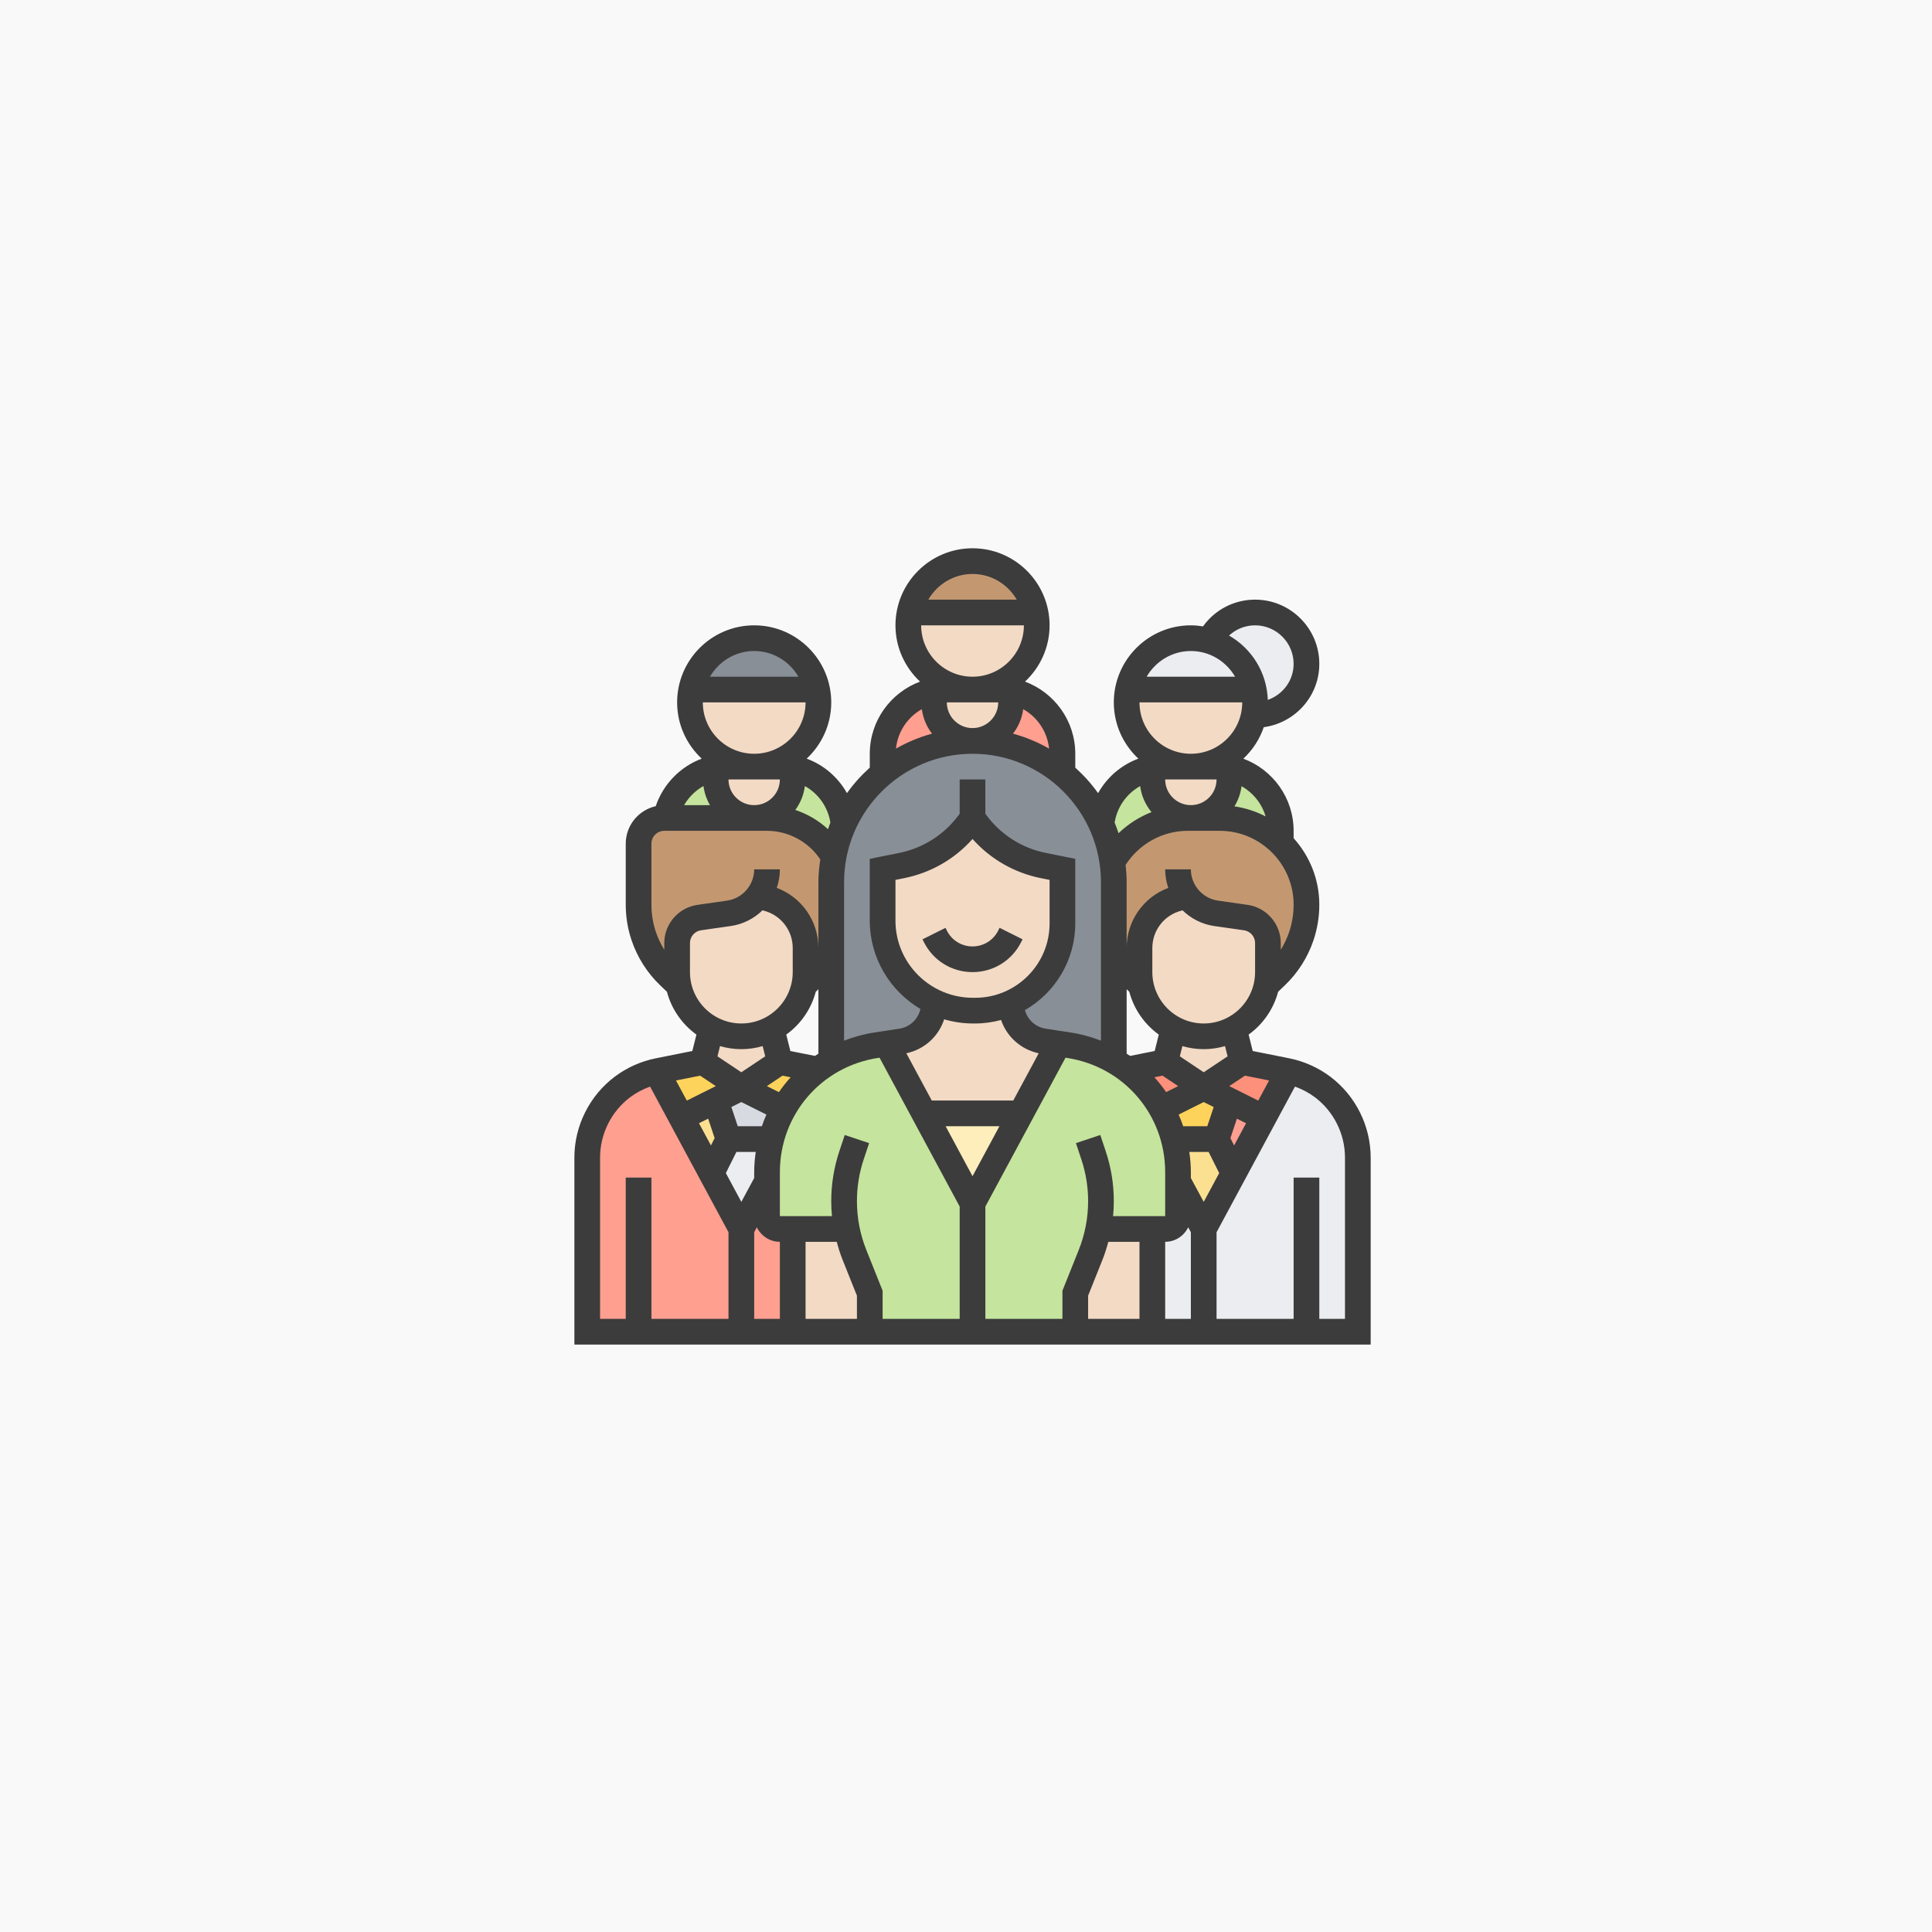<?xml version="1.0" encoding="UTF-8"?>
<svg width="148px" height="148px" viewBox="0 0 148 148" version="1.1" xmlns="http://www.w3.org/2000/svg" xmlns:xlink="http://www.w3.org/1999/xlink">
    <!-- Generator: Sketch 64 (93537) - https://sketch.com -->
    <title>Artboard</title>
    <desc>Created with Sketch.</desc>
    <g id="Artboard" stroke="none" stroke-width="1" fill="none" fill-rule="evenodd">
        <rect fill="#F9F9F9" x="0" y="0" width="148" height="148"></rect>
        <g id="people" opacity="0.76" transform="translate(44, 42)" fill-rule="nonzero">
            <g id="Group" transform="translate(1, 1)">
                <path d="M17.602,9.833 L7.965,9.833 C8.417,7.591 10.404,5.9 12.783,5.9 C15.163,5.9 17.149,7.591 17.602,9.833 Z" id="Path" fill="#656D78"></path>
                <path d="M34.318,3.933 L24.682,3.933 C25.134,1.691 27.12,0 29.5,0 C31.88,0 33.866,1.691 34.318,3.933 Z" id="Path" fill="#B27946"></path>
                <path d="M47.613,6.097 C49.344,6.608 50.671,8.044 51.035,9.833 L41.398,9.833 C41.851,7.591 43.837,5.9 46.217,5.9 C46.699,5.9 47.17,5.969 47.613,6.097 L47.613,6.097 Z" id="Path" fill="#E6E9ED"></path>
                <path d="M55.067,7.867 C55.067,10.04 53.306,11.8 51.133,11.8 C51.104,11.8 51.065,11.8 51.035,11.8 C51.104,11.485 51.133,11.151 51.133,10.817 C51.133,10.482 51.104,10.148 51.035,9.833 C50.671,8.044 49.344,6.608 47.613,6.097 C48.272,4.818 49.599,3.933 51.133,3.933 C53.306,3.933 55.067,5.694 55.067,7.867 Z" id="Path" fill="#E6E9ED"></path>
                <path d="M9.833,16.717 C9.833,18.349 11.151,19.667 12.783,19.667 L5.998,19.667 C6.382,17.739 7.906,16.225 9.833,15.832 L9.833,16.717 Z" id="Path" fill="#B4DD7F"></path>
                <path d="M19.637,20.129 C19.283,20.906 19.027,21.732 18.87,22.597 C17.838,20.847 15.94,19.667 13.767,19.667 L12.783,19.667 C13.6,19.667 14.337,19.332 14.868,18.801 C15.399,18.27 15.733,17.533 15.733,16.717 L15.733,15.832 C17.808,16.255 19.411,17.985 19.637,20.129 L19.637,20.129 Z" id="Path" fill="#B4DD7F"></path>
                <path d="M53.1,20.65 L53.1,21.594 C51.9,20.404 50.258,19.667 48.429,19.667 L46.217,19.667 C47.033,19.667 47.77,19.332 48.301,18.801 C48.832,18.27 49.167,17.533 49.167,16.717 L49.167,15.832 C51.409,16.284 53.1,18.27 53.1,20.65 Z" id="Path" fill="#B4DD7F"></path>
                <path d="M46.217,19.667 L45.971,19.667 C43.503,19.667 41.349,21.014 40.209,23.02 L40.199,23.02 C40.061,22.007 39.766,21.034 39.363,20.129 C39.589,17.985 41.192,16.255 43.267,15.832 L43.267,16.717 C43.267,18.349 44.584,19.667 46.217,19.667 L46.217,19.667 Z" id="Path" fill="#B4DD7F"></path>
                <path d="M26.55,10.817 C26.55,12.449 27.868,13.767 29.5,13.767 C26.884,13.767 24.485,14.691 22.617,16.235 L22.617,14.75 C22.617,12.37 24.308,10.384 26.55,9.932 L26.55,10.817 Z" id="Path" fill="#FF826E"></path>
                <path d="M36.383,14.75 L36.383,16.235 C34.515,14.691 32.116,13.767 29.5,13.767 C30.316,13.767 31.054,13.432 31.585,12.901 C32.116,12.37 32.45,11.633 32.45,10.817 L32.45,9.932 C33.414,10.128 34.279,10.6 34.948,11.269 C35.833,12.164 36.383,13.393 36.383,14.75 Z" id="Path" fill="#FF826E"></path>
                <path d="M7.208,42.608 L9.509,46.876 L11.8,51.133 L11.8,59 L3.933,59 L0,59 L0,45.666 C0,43.532 1.003,41.536 2.704,40.258 C3.471,39.678 4.356,39.274 5.3,39.068 L7.208,42.608 Z" id="Path" fill="#FF826E"></path>
                <path d="M15.733,51.133 L15.733,59 L11.8,59 L11.8,51.133 L13.767,47.485 L13.767,50.15 C13.767,50.691 14.209,51.133 14.75,51.133 L15.733,51.133 Z" id="Path" fill="#FF826E"></path>
                <path d="M10.817,44.25 L14.091,44.25 C13.885,45.056 13.767,45.912 13.767,46.787 L13.767,47.485 L11.8,51.133 L9.509,46.876 L10.817,44.25 Z" id="Path" fill="#E6E9ED"></path>
                <path d="M11.8,40.317 L15.045,41.939 C14.632,42.657 14.317,43.434 14.101,44.25 L14.091,44.25 L10.817,44.25 L9.833,41.3 L11.8,40.317 Z" id="Path" fill="#CCD1D9"></path>
                <polygon id="Path" fill="#FCD770" points="10.817 44.25 9.509 46.876 7.208 42.608 9.833 41.3"></polygon>
                <path d="M14.75,38.35 L17.68,38.94 C16.599,39.746 15.704,40.769 15.045,41.939 L11.8,40.317 L14.75,38.35 Z" id="Path" fill="#FFC729"></path>
                <path d="M11.8,40.317 L9.833,41.3 L7.208,42.608 L5.3,39.068 C5.349,39.048 5.389,39.038 5.438,39.029 L8.85,38.35 L11.8,40.317 Z" id="Path" fill="#FFC729"></path>
                <path d="M18.683,30.031 C18.32,30.68 17.857,31.27 17.317,31.781 L16.618,32.45 C16.687,32.135 16.717,31.801 16.717,31.467 L16.717,29.618 C16.717,27.819 15.488,26.245 13.737,25.803 L13.088,25.645 L13.078,25.636 C12.557,26.334 11.771,26.835 10.846,26.963 L8.575,27.288 C7.601,27.435 6.883,28.261 6.883,29.235 L6.883,31.467 C6.883,31.801 6.913,32.135 6.982,32.45 L6.284,31.781 C5.389,30.926 4.71,29.874 4.317,28.694 C4.061,27.927 3.933,27.12 3.933,26.304 L3.933,21.633 C3.933,20.552 4.818,19.667 5.9,19.667 L5.998,19.667 L12.783,19.667 L13.767,19.667 C15.94,19.667 17.838,20.847 18.87,22.597 C18.742,23.246 18.683,23.905 18.683,24.583 L18.683,30.031 Z" id="Path" fill="#B27946"></path>
                <path d="M52.117,29.235 C52.117,28.261 51.399,27.435 50.425,27.288 L48.154,26.963 C47.23,26.835 46.443,26.334 45.922,25.636 L45.912,25.645 L45.263,25.803 C43.513,26.245 42.283,27.819 42.283,29.618 L42.283,31.467 C42.283,31.801 42.313,32.135 42.382,32.45 L41.684,31.781 C41.143,31.27 40.681,30.68 40.317,30.031 L40.317,24.583 C40.317,24.052 40.277,23.531 40.199,23.02 L40.209,23.02 C41.349,21.014 43.503,19.667 45.971,19.667 L46.217,19.667 L48.429,19.667 C50.258,19.667 51.9,20.404 53.1,21.594 C54.319,22.794 55.067,24.465 55.067,26.304 C55.067,27.12 54.939,27.927 54.683,28.694 C54.29,29.874 53.611,30.926 52.717,31.781 L52.018,32.45 C52.087,32.135 52.117,31.801 52.117,31.467 L52.117,29.235 Z" id="Path" fill="#B27946"></path>
                <path d="M55.067,59 L47.2,59 L47.2,51.133 L49.491,46.876 L51.792,42.608 L53.7,39.068 C54.644,39.274 55.529,39.678 56.296,40.258 C57.151,40.897 57.82,41.713 58.282,42.637 C58.744,43.562 59,44.604 59,45.666 L59,59 L55.067,59 Z" id="Path" fill="#E6E9ED"></path>
                <path d="M47.2,51.133 L47.2,59 L43.267,59 L43.267,51.133 L44.25,51.133 C44.791,51.133 45.233,50.691 45.233,50.15 L45.233,47.485 L47.2,51.133 Z" id="Path" fill="#E6E9ED"></path>
                <path d="M48.183,44.25 L49.491,46.876 L47.2,51.133 L45.233,47.485 L45.233,46.787 C45.233,45.912 45.115,45.056 44.909,44.25 L48.183,44.25 Z" id="Path" fill="#FCD770"></path>
                <path d="M49.167,41.3 L48.183,44.25 L44.909,44.25 L44.899,44.25 C44.683,43.434 44.368,42.657 43.955,41.939 L47.2,40.317 L49.167,41.3 Z" id="Path" fill="#FFC729"></path>
                <polygon id="Path" fill="#FF826E" points="51.792 42.608 49.491 46.876 48.183 44.25 49.167 41.3"></polygon>
                <path d="M53.7,39.068 L51.792,42.608 L49.167,41.3 L47.2,40.317 L50.15,38.35 L53.562,39.029 C53.611,39.038 53.651,39.048 53.7,39.068 Z" id="Path" fill="#FC6E51"></path>
                <path d="M47.2,40.317 L43.955,41.939 C43.296,40.769 42.401,39.746 41.32,38.94 L44.25,38.35 L47.2,40.317 Z" id="Path" fill="#FC6E51"></path>
                <path d="M21.633,56.05 L21.633,59 L15.733,59 L15.733,51.133 L19.873,51.133 C20.011,51.812 20.207,52.471 20.463,53.12 L21.633,56.05 Z" id="Path" fill="#F0D0B4"></path>
                <path d="M43.267,51.133 L43.267,59 L37.367,59 L37.367,56.05 L38.537,53.12 C38.792,52.471 38.989,51.812 39.127,51.133 L43.267,51.133 Z" id="Path" fill="#F0D0B4"></path>
                <path d="M19.873,51.133 L15.733,51.133 L14.75,51.133 C14.209,51.133 13.767,50.691 13.767,50.15 L13.767,47.485 L13.767,46.787 C13.767,45.912 13.885,45.056 14.091,44.25 L14.101,44.25 C14.317,43.434 14.632,42.657 15.045,41.939 C15.704,40.769 16.599,39.746 17.68,38.94 C17.995,38.694 18.339,38.468 18.693,38.281 C19.726,37.681 20.876,37.268 22.105,37.072 L22.922,36.944 L25.793,42.283 L29.5,49.167 L29.5,59 L21.633,59 L21.633,56.05 L20.463,53.12 C20.207,52.471 20.011,51.812 19.873,51.133 L19.873,51.133 Z" id="Path" fill="#B4DD7F"></path>
                <path d="M39.127,51.133 C38.989,51.812 38.792,52.471 38.537,53.12 L37.367,56.05 L37.367,59 L29.5,59 L29.5,49.167 L33.207,42.283 L36.078,36.944 L36.895,37.072 C38.124,37.268 39.274,37.681 40.307,38.281 C40.661,38.468 41.005,38.694 41.32,38.94 C42.401,39.746 43.296,40.769 43.955,41.939 C44.368,42.657 44.683,43.434 44.899,44.25 L44.909,44.25 C45.115,45.056 45.233,45.912 45.233,46.787 L45.233,47.485 L45.233,50.15 C45.233,50.691 44.791,51.133 44.25,51.133 L43.267,51.133 L39.127,51.133 Z" id="Path" fill="#B4DD7F"></path>
                <polygon id="Path" fill="#FFEAA7" points="33.207 42.283 29.5 49.167 25.793 42.283"></polygon>
                <path d="M29.5,19.667 C28.241,21.555 26.285,22.863 24.052,23.315 L22.617,23.6 L22.617,27.533 C22.617,30.267 24.22,32.637 26.55,33.748 L26.55,33.856 C26.55,35.312 25.488,36.55 24.052,36.767 L22.922,36.944 L22.105,37.072 C20.876,37.268 19.726,37.681 18.693,38.281 L18.683,38.271 L18.683,30.031 L18.683,24.583 C18.683,23.905 18.742,23.246 18.87,22.597 C19.027,21.732 19.283,20.906 19.637,20.129 C20.326,18.605 21.348,17.277 22.617,16.235 C24.485,14.691 26.884,13.767 29.5,13.767 C32.116,13.767 34.515,14.691 36.383,16.235 C36.649,16.451 36.904,16.687 37.15,16.933 C38.065,17.848 38.822,18.929 39.363,20.129 C39.766,21.034 40.061,22.007 40.199,23.02 C40.277,23.531 40.317,24.052 40.317,24.583 L40.317,30.031 L40.317,38.271 L40.307,38.281 C39.274,37.681 38.124,37.268 36.895,37.072 L36.078,36.944 L34.948,36.767 C33.512,36.55 32.45,35.312 32.45,33.856 L32.45,33.827 C34.771,32.775 36.383,30.444 36.383,27.74 L36.383,23.6 L34.948,23.315 C33.827,23.089 32.784,22.646 31.86,22.027 C30.936,21.407 30.129,20.611 29.5,19.667 L29.5,19.667 Z" id="Path" fill="#656D78"></path>
                <path d="M15.733,15.832 L15.733,16.717 C15.733,17.533 15.399,18.27 14.868,18.801 C14.337,19.332 13.6,19.667 12.783,19.667 C11.151,19.667 9.833,18.349 9.833,16.717 L9.833,15.832 C10.148,15.763 10.482,15.733 10.817,15.733 L12.783,15.733 L14.75,15.733 C15.084,15.733 15.419,15.763 15.733,15.832 Z" id="Path" fill="#F0D0B4"></path>
                <path d="M17.602,9.833 C17.671,10.148 17.7,10.482 17.7,10.817 C17.7,13.531 15.497,15.733 12.783,15.733 C10.069,15.733 7.867,13.531 7.867,10.817 C7.867,10.482 7.896,10.148 7.965,9.833 L17.602,9.833 Z" id="Path" fill="#F0D0B4"></path>
                <path d="M32.45,9.932 L32.45,10.817 C32.45,11.633 32.116,12.37 31.585,12.901 C31.054,13.432 30.316,13.767 29.5,13.767 C27.868,13.767 26.55,12.449 26.55,10.817 L26.55,9.932 C26.865,9.863 27.199,9.833 27.533,9.833 L29.5,9.833 L31.467,9.833 C31.801,9.833 32.135,9.863 32.45,9.932 Z" id="Path" fill="#F0D0B4"></path>
                <path d="M34.318,3.933 C34.387,4.248 34.417,4.582 34.417,4.917 C34.417,7.631 32.214,9.833 29.5,9.833 C26.786,9.833 24.583,7.631 24.583,4.917 C24.583,4.582 24.613,4.248 24.682,3.933 L34.318,3.933 Z" id="Path" fill="#F0D0B4"></path>
                <path d="M49.167,15.832 L49.167,16.717 C49.167,17.533 48.832,18.27 48.301,18.801 C47.77,19.332 47.033,19.667 46.217,19.667 C44.584,19.667 43.267,18.349 43.267,16.717 L43.267,15.832 C43.581,15.763 43.916,15.733 44.25,15.733 L46.217,15.733 L48.183,15.733 C48.518,15.733 48.852,15.763 49.167,15.832 Z" id="Path" fill="#F0D0B4"></path>
                <path d="M51.035,11.8 C50.583,14.042 48.596,15.733 46.217,15.733 C43.503,15.733 41.3,13.531 41.3,10.817 C41.3,10.482 41.33,10.148 41.398,9.833 L51.035,9.833 C51.104,10.148 51.133,10.482 51.133,10.817 C51.133,11.151 51.104,11.485 51.035,11.8 L51.035,11.8 Z" id="Path" fill="#F0D0B4"></path>
                <path d="M47.2,36.383 C48.036,36.383 48.822,36.177 49.511,35.803 L50.15,38.35 L47.2,40.317 L44.25,38.35 L44.889,35.803 L47.2,36.383 Z" id="Path" fill="#F0D0B4"></path>
                <path d="M45.922,25.636 C46.443,26.334 47.23,26.835 48.154,26.963 L50.425,27.288 C51.399,27.435 52.117,28.261 52.117,29.235 L52.117,31.467 C52.117,31.801 52.087,32.135 52.018,32.45 C51.723,33.905 50.789,35.125 49.511,35.803 C48.822,36.177 48.036,36.383 47.2,36.383 L44.889,35.803 C44.456,35.577 44.063,35.292 43.719,34.948 C43.05,34.269 42.578,33.414 42.382,32.45 C42.313,32.135 42.283,31.801 42.283,31.467 L42.283,29.618 C42.283,27.819 43.513,26.245 45.263,25.803 L45.912,25.645 L45.922,25.636 Z" id="Path" fill="#F0D0B4"></path>
                <path d="M14.75,38.35 L11.8,40.317 L8.85,38.35 L9.489,35.803 C10.178,36.177 10.964,36.383 11.8,36.383 L14.111,35.803 L14.75,38.35 Z" id="Path" fill="#F0D0B4"></path>
                <path d="M13.737,25.803 C15.488,26.245 16.717,27.819 16.717,29.618 L16.717,31.467 C16.717,31.801 16.687,32.135 16.618,32.45 C16.422,33.414 15.95,34.269 15.281,34.948 C14.937,35.292 14.543,35.577 14.111,35.803 L11.8,36.383 C10.964,36.383 10.178,36.177 9.489,35.803 C8.211,35.125 7.277,33.905 6.982,32.45 C6.913,32.135 6.883,31.801 6.883,31.467 L6.883,29.235 C6.883,28.261 7.601,27.435 8.575,27.288 L10.846,26.963 C11.771,26.835 12.557,26.334 13.078,25.636 L13.088,25.645 L13.737,25.803 Z" id="Path" fill="#F0D0B4"></path>
                <path d="M36.078,36.944 L33.207,42.283 L25.793,42.283 L22.922,36.944 L24.052,36.767 C25.488,36.55 26.55,35.312 26.55,33.856 L26.55,33.748 C27.455,34.181 28.458,34.417 29.529,34.417 L29.706,34.417 C30.68,34.417 31.614,34.21 32.45,33.827 L32.45,33.856 C32.45,35.312 33.512,36.55 34.948,36.767 L36.078,36.944 Z" id="Path" fill="#F0D0B4"></path>
                <path d="M36.383,23.6 L36.383,27.74 C36.383,30.444 34.771,32.775 32.45,33.827 C31.614,34.21 30.68,34.417 29.706,34.417 L29.529,34.417 C28.458,34.417 27.455,34.181 26.55,33.748 C24.22,32.637 22.617,30.267 22.617,27.533 C22.617,25.399 22.617,23.6 22.617,23.6 L24.052,23.315 C26.285,22.863 28.241,21.555 29.5,19.667 C30.129,20.611 30.936,21.407 31.86,22.027 C32.784,22.646 33.827,23.089 34.948,23.315 L36.383,23.6 Z" id="Path" fill="#F0D0B4"></path>
            </g>
            <g id="Group" fill="#000000">
                <path d="M57.9,40.473 C56.979,39.783 55.898,39.299 54.768,39.072 L51.964,38.512 L51.65,37.254 C52.745,36.465 53.557,35.311 53.911,33.971 L54.411,33.495 C55.419,32.535 56.186,31.328 56.626,30.008 C56.917,29.136 57.065,28.226 57.065,27.304 C57.065,25.345 56.316,23.562 55.097,22.209 L55.097,21.645 C55.097,19.113 53.491,16.954 51.246,16.118 C51.949,15.462 52.491,14.637 52.809,13.707 C55.206,13.379 57.065,11.34 57.065,8.855 C57.065,6.142 54.858,3.935 52.145,3.935 C50.538,3.935 49.071,4.707 48.155,5.984 C47.852,5.936 47.543,5.903 47.226,5.903 C43.97,5.903 41.323,8.551 41.323,11.806 C41.323,13.508 42.05,15.037 43.204,16.116 C41.889,16.602 40.8,17.542 40.119,18.759 C39.611,18.044 39.022,17.391 38.371,16.805 L38.371,15.742 C38.371,13.209 36.765,11.051 34.52,10.215 C35.675,9.136 36.403,7.604 36.403,5.903 C36.403,2.648 33.756,-6.99082369e-15 30.5,-6.99082369e-15 C27.244,-6.99082369e-15 24.597,2.648 24.597,5.903 C24.597,7.604 25.325,9.136 26.48,10.215 C24.235,11.051 22.629,13.209 22.629,15.742 L22.629,16.805 C21.978,17.391 21.389,18.043 20.881,18.758 C20.199,17.542 19.111,16.601 17.795,16.115 C18.95,15.037 19.677,13.508 19.677,11.806 C19.677,8.551 17.03,5.903 13.774,5.903 C10.519,5.903 7.871,8.551 7.871,11.806 C7.871,13.508 8.599,15.038 9.754,16.117 C8.113,16.73 6.807,18.061 6.232,19.756 C4.919,20.056 3.935,21.227 3.935,22.629 L3.935,27.304 C3.935,28.226 4.083,29.136 4.374,30.007 C4.814,31.328 5.581,32.535 6.588,33.494 L7.089,33.971 C7.443,35.311 8.255,36.464 9.35,37.254 L9.036,38.512 L6.232,39.072 C5.103,39.298 4.021,39.783 3.101,40.473 C1.16,41.929 -7.86467665e-15,44.248 -7.86467665e-15,46.674 L-7.86467665e-15,61 L61,61 L61,46.674 C61,44.248 59.84,41.929 57.9,40.473 Z M18.492,33.972 L18.694,33.779 L18.694,38.718 C18.605,38.775 18.514,38.828 18.427,38.888 L16.545,38.513 L16.231,37.255 C17.326,36.465 18.138,35.312 18.492,33.972 L18.492,33.972 Z M15.949,40.4 L16.568,40.524 C16.243,40.883 15.942,41.262 15.668,41.662 L14.747,41.202 L15.949,40.4 Z M12.516,44.274 L12.026,42.805 L12.79,42.423 L14.71,43.382 C14.581,43.673 14.465,43.97 14.362,44.273 L12.516,44.273 L12.516,44.274 Z M10.248,43.694 L10.744,45.182 L10.462,45.745 L9.546,44.044 L10.248,43.694 Z M12.414,46.242 L13.893,46.242 C13.821,46.751 13.774,47.267 13.774,47.795 L13.774,48.242 L12.79,50.069 L11.604,47.864 L12.414,46.242 Z M13.774,52.393 L13.978,52.015 C14.297,52.672 14.965,53.129 15.742,53.129 L15.742,59.032 L13.774,59.032 L13.774,52.393 Z M17.71,53.129 L20.098,53.129 C20.221,53.589 20.362,54.046 20.541,54.494 L21.645,57.253 L21.645,59.032 L17.71,59.032 L17.71,53.129 Z M22.368,53.763 C21.888,52.564 21.645,51.302 21.645,50.009 C21.645,48.921 21.82,47.846 22.163,46.814 L22.578,45.569 L20.712,44.946 L20.296,46.191 C19.886,47.426 19.677,48.709 19.677,50.009 C19.677,50.396 19.696,50.78 19.733,51.161 L15.742,51.161 L15.742,47.795 C15.742,43.394 18.9,39.713 23.251,39.043 L23.377,39.023 L29.516,50.425 L29.516,59.032 L23.613,59.032 L23.613,56.876 L22.368,53.763 Z M30.5,22.269 C31.871,23.811 33.695,24.862 35.753,25.274 L36.403,25.404 L36.403,28.738 C36.403,31.879 33.847,34.435 30.707,34.435 L30.533,34.435 C27.26,34.435 24.597,31.787 24.597,28.53 L24.597,25.404 L25.247,25.274 C27.305,24.862 29.129,23.811 30.5,22.269 Z M28.327,36.085 C29.028,36.288 29.767,36.403 30.533,36.403 L30.707,36.403 C31.392,36.403 32.054,36.304 32.687,36.135 C33.123,37.414 34.195,38.39 35.57,38.687 L33.621,42.306 L27.379,42.306 L25.43,38.687 C26.822,38.386 27.903,37.388 28.327,36.085 L28.327,36.085 Z M30.5,48.102 L28.439,44.274 L32.561,44.274 L30.5,48.102 Z M31.484,50.426 L37.624,39.024 L37.75,39.044 C42.1,39.713 45.258,43.394 45.258,47.795 L45.258,51.161 L41.268,51.161 C41.304,50.78 41.323,50.396 41.323,50.009 C41.323,48.709 41.114,47.426 40.703,46.191 L40.288,44.946 L38.422,45.569 L38.836,46.813 C39.18,47.846 39.355,48.921 39.355,50.009 C39.355,51.301 39.112,52.564 38.632,53.763 L37.387,56.876 L37.387,59.032 L31.484,59.032 L31.484,50.426 Z M42.306,33.779 L42.508,33.971 C42.862,35.311 43.674,36.464 44.769,37.254 L44.455,38.512 L42.573,38.888 C42.486,38.827 42.395,38.774 42.306,38.717 L42.306,33.779 Z M48.484,44.274 L46.638,44.274 C46.535,43.97 46.419,43.673 46.29,43.383 L48.21,42.423 L48.974,42.805 L48.484,44.274 Z M45.332,41.661 C45.057,41.261 44.756,40.882 44.432,40.523 L45.051,40.399 L46.254,41.2 L45.332,41.661 Z M39.355,57.253 L40.459,54.494 C40.638,54.047 40.779,53.589 40.902,53.129 L43.29,53.129 L43.29,59.032 L39.355,59.032 L39.355,57.253 Z M45.258,53.129 C46.035,53.129 46.703,52.672 47.022,52.015 L47.226,52.393 L47.226,59.032 L45.258,59.032 L45.258,53.129 Z M48.21,50.069 L47.226,48.242 L47.226,47.795 C47.226,47.267 47.179,46.751 47.106,46.242 L48.585,46.242 L49.396,47.865 L48.21,50.069 Z M50.538,45.746 L50.256,45.183 L50.752,43.695 L51.453,44.046 L50.538,45.746 Z M53.218,40.77 L52.387,42.311 L50.167,41.201 L51.369,40.4 L53.218,40.77 Z M50.039,38.921 L48.21,40.14 L46.381,38.92 L46.576,38.136 C47.096,38.286 47.643,38.371 48.21,38.371 C48.776,38.371 49.323,38.286 49.843,38.136 L50.039,38.921 Z M52.145,32.468 C52.145,34.638 50.38,36.403 48.21,36.403 C46.039,36.403 44.274,34.638 44.274,32.468 L44.274,30.621 C44.274,29.264 45.194,28.087 46.511,27.758 L46.591,27.737 C47.238,28.369 48.081,28.805 49.024,28.94 L51.3,29.265 C51.782,29.333 52.145,29.752 52.145,30.238 L52.145,32.468 Z M54.759,29.386 C54.599,29.866 54.379,30.326 54.113,30.756 L54.113,30.238 C54.113,28.779 53.024,27.523 51.579,27.317 L49.304,26.992 C48.118,26.822 47.226,25.793 47.226,24.597 L45.258,24.597 C45.258,25.09 45.342,25.568 45.496,26.016 C43.593,26.728 42.306,28.549 42.306,30.621 L42.306,25.581 C42.306,25.133 42.276,24.692 42.227,24.256 C43.265,22.643 45.054,21.645 46.982,21.645 L49.438,21.645 C52.558,21.645 55.097,24.185 55.097,27.304 C55.097,28.015 54.984,28.714 54.759,29.386 L54.759,29.386 Z M49.194,17.71 C49.194,18.795 48.311,19.677 47.226,19.677 C46.141,19.677 45.258,18.795 45.258,17.71 L49.194,17.71 Z M52.952,20.542 C52.217,20.159 51.413,19.897 50.563,19.77 C50.848,19.309 51.033,18.788 51.108,18.228 C51.994,18.727 52.66,19.55 52.952,20.542 L52.952,20.542 Z M47.226,15.742 C45.055,15.742 43.29,13.977 43.29,11.806 L51.161,11.806 C51.161,13.977 49.396,15.742 47.226,15.742 Z M52.145,5.903 C53.772,5.903 55.097,7.228 55.097,8.855 C55.097,10.127 54.283,11.203 53.119,11.617 C53.051,9.506 51.875,7.674 50.15,6.685 C50.685,6.192 51.388,5.903 52.145,5.903 Z M47.226,7.871 C48.676,7.871 49.931,8.668 50.614,9.839 L43.838,9.839 C44.52,8.668 45.776,7.871 47.226,7.871 Z M43.341,18.217 C43.44,18.971 43.749,19.653 44.212,20.211 C43.274,20.579 42.414,21.127 41.685,21.829 C41.592,21.554 41.498,21.28 41.386,21.015 C41.583,19.797 42.319,18.788 43.341,18.217 L43.341,18.217 Z M36.363,15.347 C35.504,14.854 34.577,14.468 33.6,14.201 C34.014,13.666 34.289,13.027 34.382,12.325 C35.471,12.939 36.231,14.046 36.363,15.347 Z M28.532,11.806 L32.468,11.806 C32.468,12.892 31.585,13.774 30.5,13.774 C29.415,13.774 28.532,12.892 28.532,11.806 L28.532,11.806 Z M30.5,9.839 C28.33,9.839 26.565,8.074 26.565,5.903 L34.435,5.903 C34.435,8.074 32.67,9.839 30.5,9.839 L30.5,9.839 Z M30.5,1.968 C31.95,1.968 33.206,2.765 33.888,3.935 L27.113,3.935 C27.794,2.765 29.05,1.968 30.5,1.968 Z M26.617,12.325 C26.71,13.027 26.985,13.666 27.399,14.201 C26.422,14.468 25.495,14.854 24.636,15.347 C24.769,14.046 25.528,12.939 26.617,12.325 L26.617,12.325 Z M30.5,15.742 C35.925,15.742 40.339,20.156 40.339,25.581 L40.339,37.719 C39.613,37.438 38.85,37.222 38.049,37.099 L36.104,36.8 C35.319,36.679 34.715,36.113 34.513,35.381 C36.814,34.057 38.37,31.577 38.37,28.738 L38.37,23.79 L36.138,23.343 C34.243,22.965 32.605,21.898 31.483,20.339 L31.483,17.71 L29.515,17.71 L29.515,20.339 C28.393,21.898 26.754,22.965 24.86,23.343 L22.629,23.79 L22.629,28.53 C22.629,31.407 24.191,33.921 26.51,35.294 C26.335,36.069 25.712,36.674 24.896,36.8 L22.951,37.099 C22.15,37.222 21.387,37.438 20.661,37.719 L20.661,25.581 C20.661,20.156 25.075,15.742 30.5,15.742 L30.5,15.742 Z M19.613,21.015 C19.544,21.18 19.49,21.352 19.428,21.52 C18.706,20.855 17.852,20.354 16.924,20.044 C17.314,19.519 17.569,18.896 17.658,18.216 C18.681,18.787 19.418,19.797 19.613,21.015 L19.613,21.015 Z M11.806,17.71 L15.742,17.71 C15.742,18.795 14.859,19.677 13.774,19.677 C12.689,19.677 11.806,18.795 11.806,17.71 Z M13.774,15.742 C11.604,15.742 9.839,13.977 9.839,11.806 L17.71,11.806 C17.71,13.977 15.945,15.742 13.774,15.742 Z M13.774,7.871 C15.224,7.871 16.48,8.668 17.163,9.839 L10.387,9.839 C11.069,8.668 12.324,7.871 13.774,7.871 Z M9.89,18.213 C9.959,18.743 10.129,19.236 10.387,19.677 L8.405,19.677 C8.762,19.063 9.275,18.557 9.89,18.213 L9.89,18.213 Z M6.241,29.385 C6.016,28.714 5.903,28.015 5.903,27.304 L5.903,22.629 C5.903,22.087 6.344,21.645 6.887,21.645 L14.758,21.645 C16.397,21.645 17.927,22.48 18.837,23.833 C18.753,24.405 18.694,24.985 18.694,25.581 L18.694,30.621 C18.694,28.549 17.407,26.727 15.504,26.016 C15.658,25.568 15.742,25.09 15.742,24.597 L13.774,24.597 C13.774,25.793 12.882,26.822 11.697,26.992 L9.422,27.318 C7.976,27.524 6.887,28.779 6.887,30.238 L6.887,30.756 C6.621,30.325 6.401,29.866 6.241,29.385 L6.241,29.385 Z M8.855,30.238 C8.855,29.752 9.218,29.333 9.699,29.264 L11.975,28.939 C12.918,28.804 13.76,28.367 14.408,27.736 L14.489,27.757 C15.806,28.087 16.726,29.264 16.726,30.621 L16.726,32.468 C16.726,34.638 14.961,36.403 12.79,36.403 C10.62,36.403 8.855,34.638 8.855,32.468 L8.855,30.238 Z M12.79,38.371 C13.357,38.371 13.904,38.286 14.424,38.136 L14.619,38.92 L12.79,40.14 L10.961,38.92 L11.157,38.136 C11.677,38.286 12.224,38.371 12.79,38.371 Z M9.632,40.4 L10.834,41.201 L8.614,42.311 L7.782,40.77 L9.632,40.4 Z M1.968,46.674 C1.968,44.863 2.833,43.133 4.283,42.046 C4.742,41.701 5.258,41.433 5.8,41.238 L11.806,52.394 L11.806,59.032 L5.903,59.032 L5.903,48.21 L3.935,48.21 L3.935,59.032 L1.968,59.032 L1.968,46.674 Z M59.032,59.032 L57.065,59.032 L57.065,48.21 L55.097,48.21 L55.097,59.032 L49.194,59.032 L49.194,52.394 L55.2,41.239 C55.742,41.434 56.259,41.702 56.718,42.047 C58.167,43.133 59.032,44.864 59.032,46.674 L59.032,59.032 Z" id="Shape"></path>
                <path d="M30.5,32.468 C32.089,32.468 33.518,31.585 34.228,30.164 L34.331,29.956 L32.571,29.075 L32.468,29.284 C32.093,30.034 31.339,30.5 30.5,30.5 C29.661,30.5 28.907,30.034 28.532,29.284 L28.429,29.076 L26.669,29.957 L26.772,30.164 C27.482,31.585 28.911,32.468 30.5,32.468 Z" id="Path"></path>
            </g>
        </g>
    </g>
</svg>